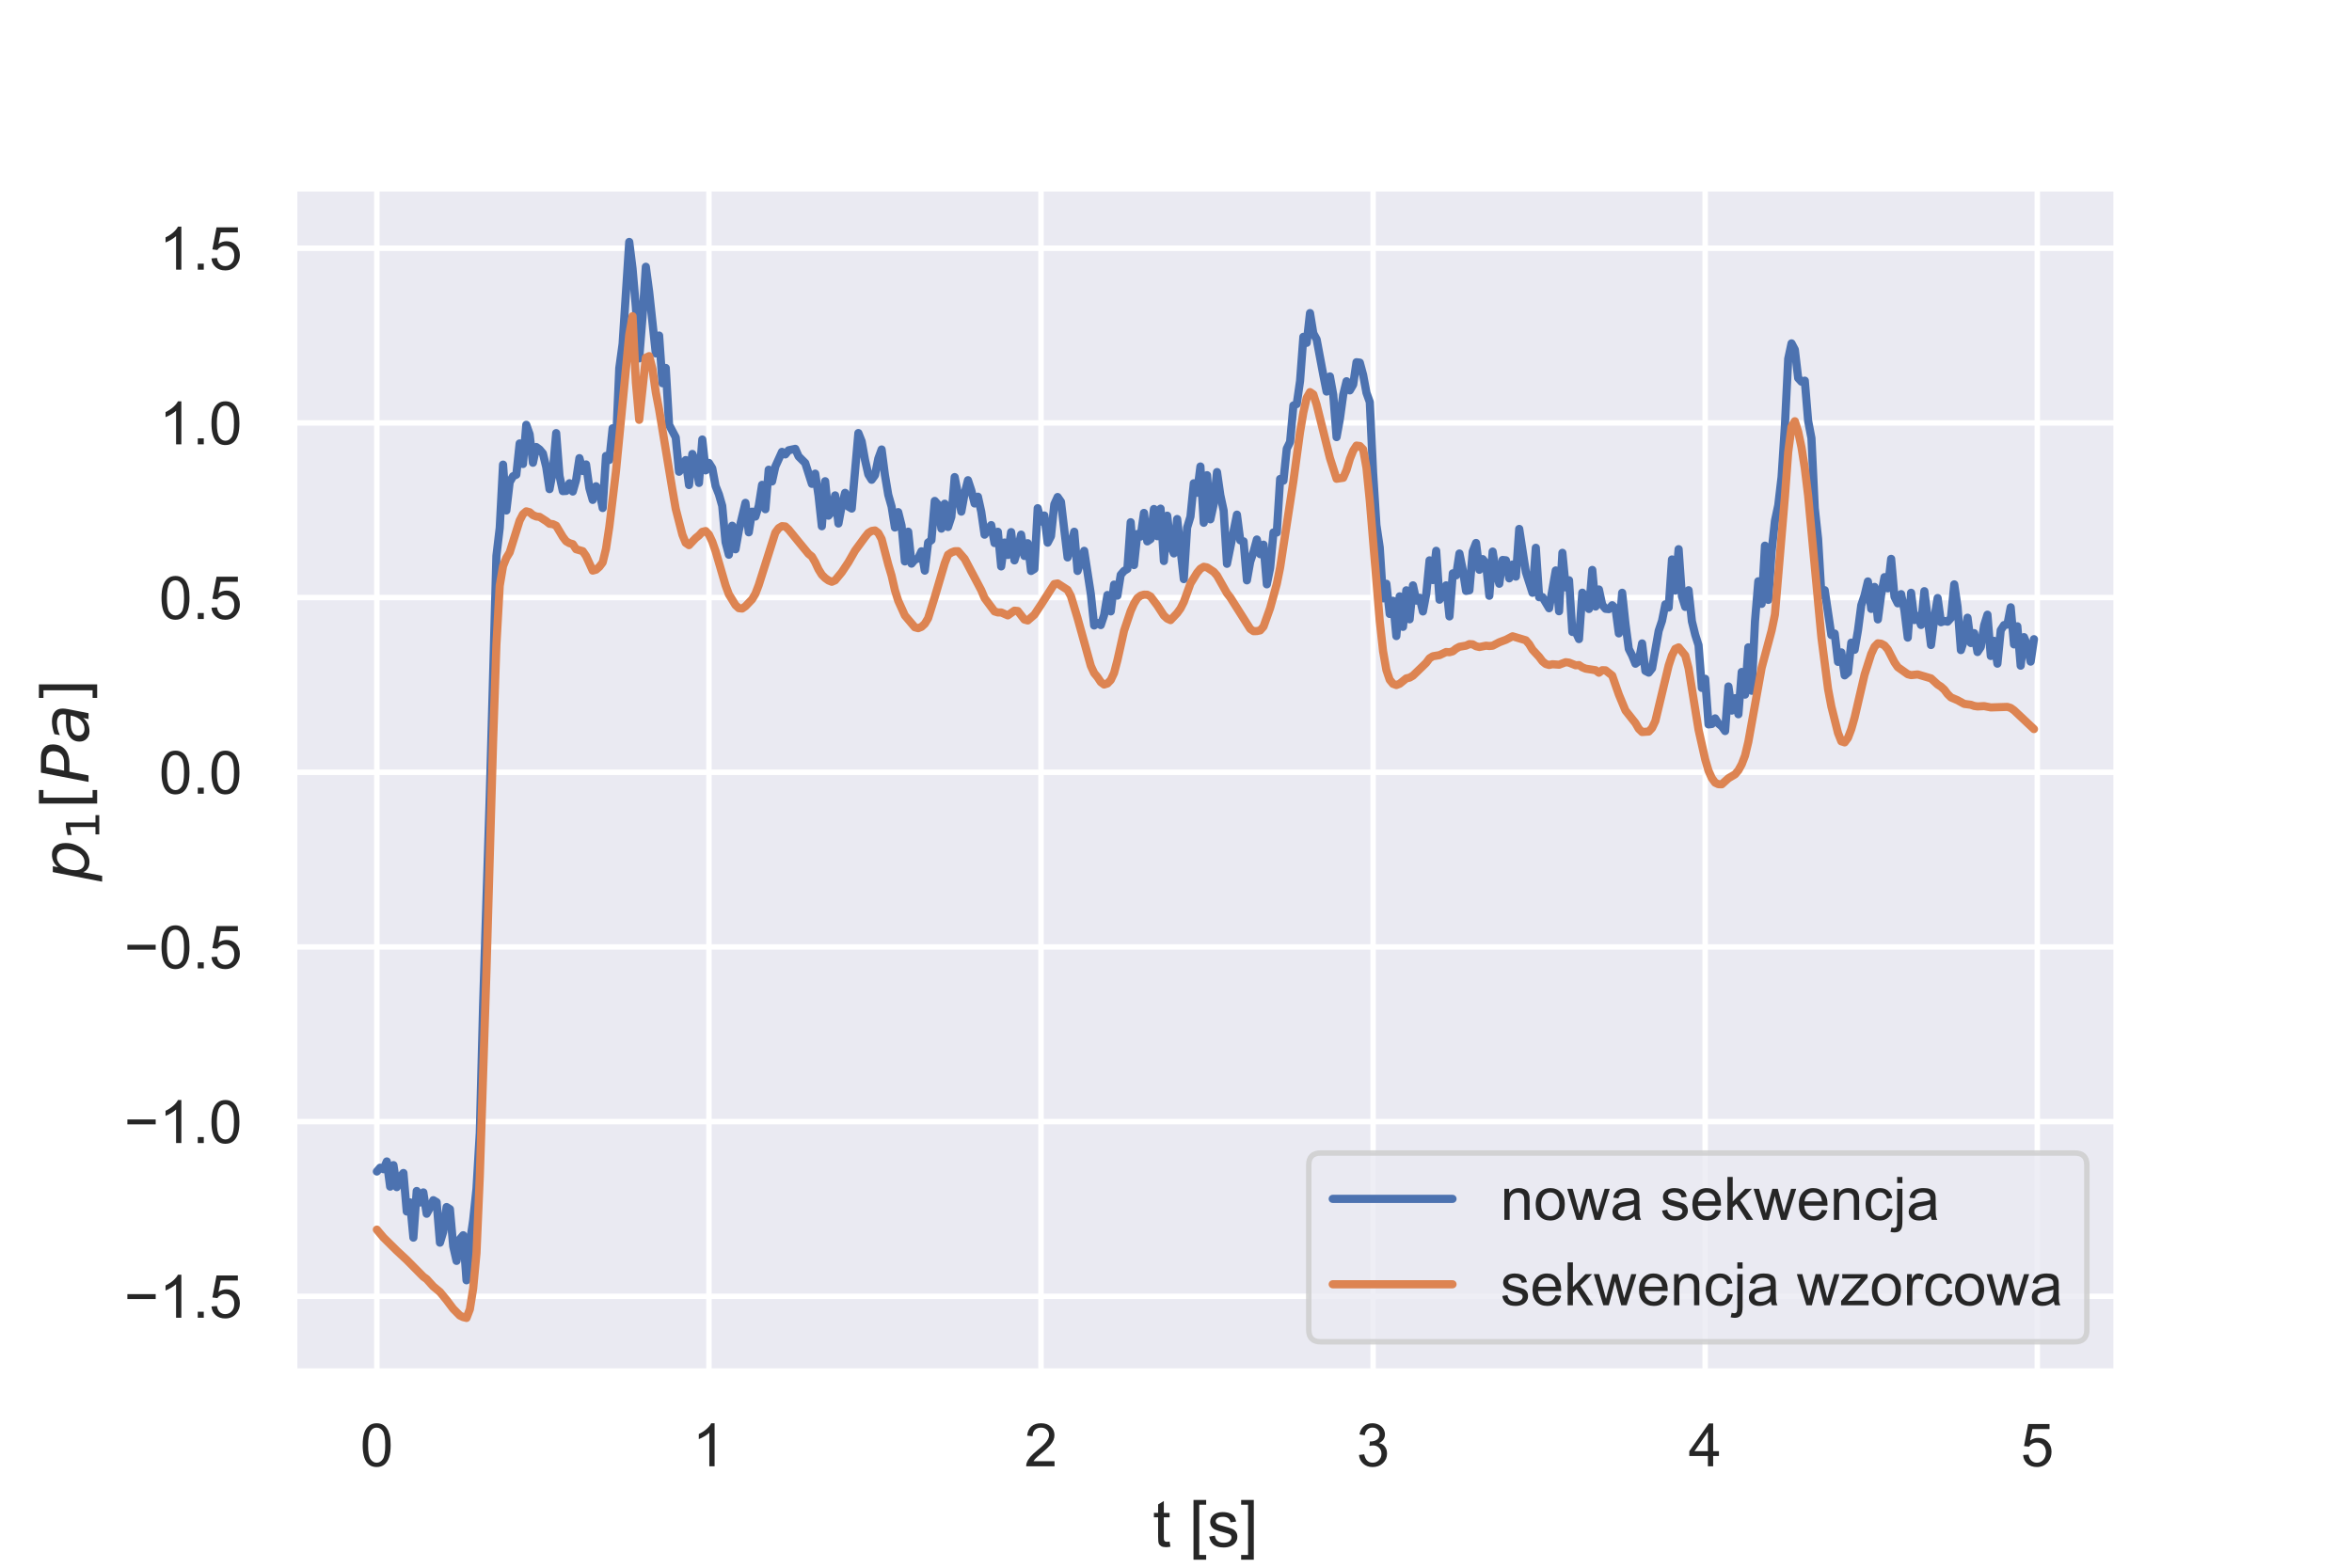 <?xml version="1.0" encoding="utf-8" standalone="no"?>
<!DOCTYPE svg PUBLIC "-//W3C//DTD SVG 1.1//EN"
  "http://www.w3.org/Graphics/SVG/1.1/DTD/svg11.dtd">
<!-- Created with matplotlib (https://matplotlib.org/) -->
<svg height="288pt" version="1.1" viewBox="0 0 432 288" width="432pt" xmlns="http://www.w3.org/2000/svg" xmlns:xlink="http://www.w3.org/1999/xlink">
 <defs>
  <style type="text/css">
*{stroke-linecap:butt;stroke-linejoin:round;}
  </style>
 </defs>
 <g id="figure_1">
  <g id="patch_1">
   <path d="M 0 288 
L 432 288 
L 432 0 
L 0 0 
z
" style="fill:#ffffff;"/>
  </g>
  <g id="axes_1">
   <g id="patch_2">
    <path d="M 54 252 
L 388.8 252 
L 388.8 34.56 
L 54 34.56 
z
" style="fill:#eaeaf2;"/>
   </g>
   <g id="matplotlib.axis_1">
    <g id="xtick_1">
     <g id="line2d_1">
      <path clip-path="url(#pd4e77c413a)" d="M 69.218 252 
L 69.218 34.56 
" style="fill:none;stroke:#ffffff;stroke-linecap:round;"/>
     </g>
     <g id="text_1">
      <!-- 0 -->
      <defs>
       <path d="M 4.156 35.297 
Q 4.156 48 6.766 55.734 
Q 9.375 63.484 14.516 67.672 
Q 19.672 71.875 27.484 71.875 
Q 33.25 71.875 37.594 69.547 
Q 41.938 67.234 44.766 62.859 
Q 47.609 58.5 49.219 52.219 
Q 50.828 45.953 50.828 35.297 
Q 50.828 22.703 48.234 14.969 
Q 45.656 7.234 40.5 3 
Q 35.359 -1.219 27.484 -1.219 
Q 17.141 -1.219 11.234 6.203 
Q 4.156 15.141 4.156 35.297 
z
M 13.188 35.297 
Q 13.188 17.672 17.312 11.828 
Q 21.438 6 27.484 6 
Q 33.547 6 37.672 11.859 
Q 41.797 17.719 41.797 35.297 
Q 41.797 52.984 37.672 58.781 
Q 33.547 64.594 27.391 64.594 
Q 21.344 64.594 17.719 59.469 
Q 13.188 52.938 13.188 35.297 
z
" id="ArialMT-48"/>
      </defs>
      <g style="fill:#262626;" transform="translate(66.16 269.374)scale(0.11 -0.11)">
       <use xlink:href="#ArialMT-48"/>
      </g>
     </g>
    </g>
    <g id="xtick_2">
     <g id="line2d_2">
      <path clip-path="url(#pd4e77c413a)" d="M 130.213 252 
L 130.213 34.56 
" style="fill:none;stroke:#ffffff;stroke-linecap:round;"/>
     </g>
     <g id="text_2">
      <!-- 1 -->
      <defs>
       <path d="M 37.25 0 
L 28.469 0 
L 28.469 56 
Q 25.297 52.984 20.141 49.953 
Q 14.984 46.922 10.891 45.406 
L 10.891 53.906 
Q 18.266 57.375 23.781 62.297 
Q 29.297 67.234 31.594 71.875 
L 37.25 71.875 
z
" id="ArialMT-49"/>
      </defs>
      <g style="fill:#262626;" transform="translate(127.154 269.374)scale(0.11 -0.11)">
       <use xlink:href="#ArialMT-49"/>
      </g>
     </g>
    </g>
    <g id="xtick_3">
     <g id="line2d_3">
      <path clip-path="url(#pd4e77c413a)" d="M 191.208 252 
L 191.208 34.56 
" style="fill:none;stroke:#ffffff;stroke-linecap:round;"/>
     </g>
     <g id="text_3">
      <!-- 2 -->
      <defs>
       <path d="M 50.344 8.453 
L 50.344 0 
L 3.031 0 
Q 2.938 3.172 4.047 6.109 
Q 5.859 10.938 9.828 15.625 
Q 13.812 20.312 21.344 26.469 
Q 33.016 36.031 37.109 41.625 
Q 41.219 47.219 41.219 52.203 
Q 41.219 57.422 37.469 61 
Q 33.734 64.594 27.734 64.594 
Q 21.391 64.594 17.578 60.781 
Q 13.766 56.984 13.719 50.25 
L 4.688 51.172 
Q 5.609 61.281 11.656 66.578 
Q 17.719 71.875 27.938 71.875 
Q 38.234 71.875 44.234 66.156 
Q 50.25 60.453 50.25 52 
Q 50.25 47.703 48.484 43.547 
Q 46.734 39.406 42.656 34.812 
Q 38.578 30.219 29.109 22.219 
Q 21.188 15.578 18.938 13.203 
Q 16.703 10.844 15.234 8.453 
z
" id="ArialMT-50"/>
      </defs>
      <g style="fill:#262626;" transform="translate(188.149 269.374)scale(0.11 -0.11)">
       <use xlink:href="#ArialMT-50"/>
      </g>
     </g>
    </g>
    <g id="xtick_4">
     <g id="line2d_4">
      <path clip-path="url(#pd4e77c413a)" d="M 252.202 252 
L 252.202 34.56 
" style="fill:none;stroke:#ffffff;stroke-linecap:round;"/>
     </g>
     <g id="text_4">
      <!-- 3 -->
      <defs>
       <path d="M 4.203 18.891 
L 12.984 20.062 
Q 14.5 12.594 18.141 9.297 
Q 21.781 6 27 6 
Q 33.203 6 37.469 10.297 
Q 41.75 14.594 41.75 20.953 
Q 41.75 27 37.797 30.922 
Q 33.844 34.859 27.734 34.859 
Q 25.25 34.859 21.531 33.891 
L 22.516 41.609 
Q 23.391 41.5 23.922 41.5 
Q 29.547 41.5 34.031 44.422 
Q 38.531 47.359 38.531 53.469 
Q 38.531 58.297 35.25 61.469 
Q 31.984 64.656 26.812 64.656 
Q 21.688 64.656 18.266 61.422 
Q 14.844 58.203 13.875 51.766 
L 5.078 53.328 
Q 6.688 62.156 12.391 67.016 
Q 18.109 71.875 26.609 71.875 
Q 32.469 71.875 37.391 69.359 
Q 42.328 66.844 44.938 62.5 
Q 47.562 58.156 47.562 53.266 
Q 47.562 48.641 45.062 44.828 
Q 42.578 41.016 37.703 38.766 
Q 44.047 37.312 47.562 32.688 
Q 51.078 28.078 51.078 21.141 
Q 51.078 11.766 44.234 5.25 
Q 37.406 -1.266 26.953 -1.266 
Q 17.531 -1.266 11.297 4.344 
Q 5.078 9.969 4.203 18.891 
z
" id="ArialMT-51"/>
      </defs>
      <g style="fill:#262626;" transform="translate(249.144 269.374)scale(0.11 -0.11)">
       <use xlink:href="#ArialMT-51"/>
      </g>
     </g>
    </g>
    <g id="xtick_5">
     <g id="line2d_5">
      <path clip-path="url(#pd4e77c413a)" d="M 313.197 252 
L 313.197 34.56 
" style="fill:none;stroke:#ffffff;stroke-linecap:round;"/>
     </g>
     <g id="text_5">
      <!-- 4 -->
      <defs>
       <path d="M 32.328 0 
L 32.328 17.141 
L 1.266 17.141 
L 1.266 25.203 
L 33.938 71.578 
L 41.109 71.578 
L 41.109 25.203 
L 50.781 25.203 
L 50.781 17.141 
L 41.109 17.141 
L 41.109 0 
z
M 32.328 25.203 
L 32.328 57.469 
L 9.906 25.203 
z
" id="ArialMT-52"/>
      </defs>
      <g style="fill:#262626;" transform="translate(310.139 269.374)scale(0.11 -0.11)">
       <use xlink:href="#ArialMT-52"/>
      </g>
     </g>
    </g>
    <g id="xtick_6">
     <g id="line2d_6">
      <path clip-path="url(#pd4e77c413a)" d="M 374.192 252 
L 374.192 34.56 
" style="fill:none;stroke:#ffffff;stroke-linecap:round;"/>
     </g>
     <g id="text_6">
      <!-- 5 -->
      <defs>
       <path d="M 4.156 18.75 
L 13.375 19.531 
Q 14.406 12.797 18.141 9.391 
Q 21.875 6 27.156 6 
Q 33.5 6 37.891 10.781 
Q 42.281 15.578 42.281 23.484 
Q 42.281 31 38.062 35.344 
Q 33.844 39.703 27 39.703 
Q 22.75 39.703 19.328 37.766 
Q 15.922 35.844 13.969 32.766 
L 5.719 33.844 
L 12.641 70.609 
L 48.25 70.609 
L 48.25 62.203 
L 19.672 62.203 
L 15.828 42.969 
Q 22.266 47.469 29.344 47.469 
Q 38.719 47.469 45.156 40.969 
Q 51.609 34.469 51.609 24.266 
Q 51.609 14.547 45.953 7.469 
Q 39.062 -1.219 27.156 -1.219 
Q 17.391 -1.219 11.203 4.25 
Q 5.031 9.719 4.156 18.75 
z
" id="ArialMT-53"/>
      </defs>
      <g style="fill:#262626;" transform="translate(371.133 269.374)scale(0.11 -0.11)">
       <use xlink:href="#ArialMT-53"/>
      </g>
     </g>
    </g>
    <g id="text_7">
     <!-- t [s] -->
     <defs>
      <path d="M 25.781 7.859 
L 27.047 0.094 
Q 23.344 -0.688 20.406 -0.688 
Q 15.625 -0.688 12.984 0.828 
Q 10.359 2.344 9.281 4.812 
Q 8.203 7.281 8.203 15.188 
L 8.203 45.016 
L 1.766 45.016 
L 1.766 51.859 
L 8.203 51.859 
L 8.203 64.703 
L 16.938 69.969 
L 16.938 51.859 
L 25.781 51.859 
L 25.781 45.016 
L 16.938 45.016 
L 16.938 14.703 
Q 16.938 10.938 17.406 9.859 
Q 17.875 8.797 18.922 8.156 
Q 19.969 7.516 21.922 7.516 
Q 23.391 7.516 25.781 7.859 
z
" id="ArialMT-116"/>
      <path id="ArialMT-32"/>
      <path d="M 6.781 -19.875 
L 6.781 71.578 
L 26.172 71.578 
L 26.172 64.312 
L 15.578 64.312 
L 15.578 -12.594 
L 26.172 -12.594 
L 26.172 -19.875 
z
" id="ArialMT-91"/>
      <path d="M 3.078 15.484 
L 11.766 16.844 
Q 12.5 11.625 15.844 8.844 
Q 19.188 6.062 25.203 6.062 
Q 31.25 6.062 34.172 8.516 
Q 37.109 10.984 37.109 14.312 
Q 37.109 17.281 34.516 19 
Q 32.719 20.172 25.531 21.969 
Q 15.875 24.422 12.141 26.203 
Q 8.406 27.984 6.469 31.125 
Q 4.547 34.281 4.547 38.094 
Q 4.547 41.547 6.125 44.5 
Q 7.719 47.469 10.453 49.422 
Q 12.5 50.922 16.031 51.969 
Q 19.578 53.031 23.641 53.031 
Q 29.734 53.031 34.344 51.266 
Q 38.969 49.516 41.156 46.5 
Q 43.359 43.5 44.188 38.484 
L 35.594 37.312 
Q 35.016 41.312 32.203 43.547 
Q 29.391 45.797 24.266 45.797 
Q 18.219 45.797 15.625 43.797 
Q 13.031 41.797 13.031 39.109 
Q 13.031 37.406 14.109 36.031 
Q 15.188 34.625 17.484 33.688 
Q 18.797 33.203 25.25 31.453 
Q 34.578 28.953 38.25 27.359 
Q 41.938 25.781 44.031 22.75 
Q 46.141 19.734 46.141 15.234 
Q 46.141 10.844 43.578 6.953 
Q 41.016 3.078 36.172 0.953 
Q 31.344 -1.172 25.25 -1.172 
Q 15.141 -1.172 9.844 3.031 
Q 4.547 7.234 3.078 15.484 
z
" id="ArialMT-115"/>
      <path d="M 21.297 -19.875 
L 1.906 -19.875 
L 1.906 -12.594 
L 12.5 -12.594 
L 12.5 64.312 
L 1.906 64.312 
L 1.906 71.578 
L 21.297 71.578 
z
" id="ArialMT-93"/>
     </defs>
     <g style="fill:#262626;" transform="translate(211.732 284.149)scale(0.12 -0.12)">
      <use xlink:href="#ArialMT-116"/>
      <use x="27.783" xlink:href="#ArialMT-32"/>
      <use x="55.566" xlink:href="#ArialMT-91"/>
      <use x="83.35" xlink:href="#ArialMT-115"/>
      <use x="133.35" xlink:href="#ArialMT-93"/>
     </g>
    </g>
   </g>
   <g id="matplotlib.axis_2">
    <g id="ytick_1">
     <g id="line2d_7">
      <path clip-path="url(#pd4e77c413a)" d="M 54 238.143 
L 388.8 238.143 
" style="fill:none;stroke:#ffffff;stroke-linecap:round;"/>
     </g>
     <g id="text_8">
      <!-- −1.5 -->
      <defs>
       <path d="M 52.828 31.203 
L 5.562 31.203 
L 5.562 39.406 
L 52.828 39.406 
z
" id="ArialMT-8722"/>
       <path d="M 9.078 0 
L 9.078 10.016 
L 19.094 10.016 
L 19.094 0 
z
" id="ArialMT-46"/>
      </defs>
      <g style="fill:#262626;" transform="translate(22.785 242.08)scale(0.11 -0.11)">
       <use xlink:href="#ArialMT-8722"/>
       <use x="58.398" xlink:href="#ArialMT-49"/>
       <use x="114.014" xlink:href="#ArialMT-46"/>
       <use x="141.797" xlink:href="#ArialMT-53"/>
      </g>
     </g>
    </g>
    <g id="ytick_2">
     <g id="line2d_8">
      <path clip-path="url(#pd4e77c413a)" d="M 54 206.053 
L 388.8 206.053 
" style="fill:none;stroke:#ffffff;stroke-linecap:round;"/>
     </g>
     <g id="text_9">
      <!-- −1.0 -->
      <g style="fill:#262626;" transform="translate(22.785 209.99)scale(0.11 -0.11)">
       <use xlink:href="#ArialMT-8722"/>
       <use x="58.398" xlink:href="#ArialMT-49"/>
       <use x="114.014" xlink:href="#ArialMT-46"/>
       <use x="141.797" xlink:href="#ArialMT-48"/>
      </g>
     </g>
    </g>
    <g id="ytick_3">
     <g id="line2d_9">
      <path clip-path="url(#pd4e77c413a)" d="M 54 173.963 
L 388.8 173.963 
" style="fill:none;stroke:#ffffff;stroke-linecap:round;"/>
     </g>
     <g id="text_10">
      <!-- −0.5 -->
      <g style="fill:#262626;" transform="translate(22.785 177.899)scale(0.11 -0.11)">
       <use xlink:href="#ArialMT-8722"/>
       <use x="58.398" xlink:href="#ArialMT-48"/>
       <use x="114.014" xlink:href="#ArialMT-46"/>
       <use x="141.797" xlink:href="#ArialMT-53"/>
      </g>
     </g>
    </g>
    <g id="ytick_4">
     <g id="line2d_10">
      <path clip-path="url(#pd4e77c413a)" d="M 54 141.872 
L 388.8 141.872 
" style="fill:none;stroke:#ffffff;stroke-linecap:round;"/>
     </g>
     <g id="text_11">
      <!-- 0.0 -->
      <g style="fill:#262626;" transform="translate(29.21 145.809)scale(0.11 -0.11)">
       <use xlink:href="#ArialMT-48"/>
       <use x="55.615" xlink:href="#ArialMT-46"/>
       <use x="83.398" xlink:href="#ArialMT-48"/>
      </g>
     </g>
    </g>
    <g id="ytick_5">
     <g id="line2d_11">
      <path clip-path="url(#pd4e77c413a)" d="M 54 109.782 
L 388.8 109.782 
" style="fill:none;stroke:#ffffff;stroke-linecap:round;"/>
     </g>
     <g id="text_12">
      <!-- 0.5 -->
      <g style="fill:#262626;" transform="translate(29.21 113.719)scale(0.11 -0.11)">
       <use xlink:href="#ArialMT-48"/>
       <use x="55.615" xlink:href="#ArialMT-46"/>
       <use x="83.398" xlink:href="#ArialMT-53"/>
      </g>
     </g>
    </g>
    <g id="ytick_6">
     <g id="line2d_12">
      <path clip-path="url(#pd4e77c413a)" d="M 54 77.692 
L 388.8 77.692 
" style="fill:none;stroke:#ffffff;stroke-linecap:round;"/>
     </g>
     <g id="text_13">
      <!-- 1.0 -->
      <g style="fill:#262626;" transform="translate(29.21 81.629)scale(0.11 -0.11)">
       <use xlink:href="#ArialMT-49"/>
       <use x="55.615" xlink:href="#ArialMT-46"/>
       <use x="83.398" xlink:href="#ArialMT-48"/>
      </g>
     </g>
    </g>
    <g id="ytick_7">
     <g id="line2d_13">
      <path clip-path="url(#pd4e77c413a)" d="M 54 45.602 
L 388.8 45.602 
" style="fill:none;stroke:#ffffff;stroke-linecap:round;"/>
     </g>
     <g id="text_14">
      <!-- 1.5 -->
      <g style="fill:#262626;" transform="translate(29.21 49.539)scale(0.11 -0.11)">
       <use xlink:href="#ArialMT-49"/>
       <use x="55.615" xlink:href="#ArialMT-46"/>
       <use x="83.398" xlink:href="#ArialMT-53"/>
      </g>
     </g>
    </g>
    <g id="text_15">
     <!-- $p_1 [Pa]$ -->
     <defs>
      <path d="M 49.609 33.688 
Q 49.609 40.875 46.484 44.672 
Q 43.359 48.484 37.5 48.484 
Q 33.5 48.484 29.859 46.438 
Q 26.219 44.391 23.391 40.484 
Q 20.609 36.625 18.938 31.156 
Q 17.281 25.688 17.281 20.312 
Q 17.281 13.484 20.406 9.797 
Q 23.531 6.109 29.297 6.109 
Q 33.547 6.109 37.188 8.109 
Q 40.828 10.109 43.406 13.922 
Q 46.188 17.922 47.891 23.344 
Q 49.609 28.766 49.609 33.688 
z
M 21.781 46.391 
Q 25.391 51.125 30.297 53.562 
Q 35.203 56 41.219 56 
Q 49.609 56 54.25 50.5 
Q 58.891 45.016 58.891 35.109 
Q 58.891 27 56 19.656 
Q 53.125 12.312 47.703 6.5 
Q 44.094 2.641 39.547 0.609 
Q 35.016 -1.422 29.984 -1.422 
Q 24.172 -1.422 20.219 1 
Q 16.266 3.422 14.312 8.203 
L 8.688 -20.797 
L -0.297 -20.797 
L 14.406 54.688 
L 23.391 54.688 
z
" id="DejaVuSans-Oblique-112"/>
      <path d="M 12.406 8.297 
L 28.516 8.297 
L 28.516 63.922 
L 10.984 60.406 
L 10.984 69.391 
L 28.422 72.906 
L 38.281 72.906 
L 38.281 8.297 
L 54.391 8.297 
L 54.391 0 
L 12.406 0 
z
" id="DejaVuSans-49"/>
      <path d="M 8.594 75.984 
L 29.297 75.984 
L 29.297 69 
L 17.578 69 
L 17.578 -6.203 
L 29.297 -6.203 
L 29.297 -13.188 
L 8.594 -13.188 
z
" id="DejaVuSans-91"/>
      <path d="M 16.891 72.906 
L 39.703 72.906 
Q 49.656 72.906 54.875 68.266 
Q 60.109 63.625 60.109 54.688 
Q 60.109 42.672 52.391 35.984 
Q 44.672 29.297 30.719 29.297 
L 18.312 29.297 
L 12.594 0 
L 2.688 0 
z
M 25.203 64.797 
L 19.922 37.406 
L 32.328 37.406 
Q 40.719 37.406 45.203 41.703 
Q 49.703 46 49.703 54 
Q 49.703 59.125 46.656 61.953 
Q 43.609 64.797 38.094 64.797 
z
" id="DejaVuSans-Oblique-80"/>
      <path d="M 53.719 31.203 
L 47.609 0 
L 38.625 0 
L 40.281 8.297 
Q 36.328 3.422 31.266 1 
Q 26.219 -1.422 20.016 -1.422 
Q 13.031 -1.422 8.562 2.844 
Q 4.109 7.125 4.109 13.812 
Q 4.109 23.391 11.75 28.953 
Q 19.391 34.516 32.812 34.516 
L 45.312 34.516 
L 45.797 36.922 
Q 45.906 37.312 45.953 37.766 
Q 46 38.234 46 39.203 
Q 46 43.562 42.453 45.969 
Q 38.922 48.391 32.516 48.391 
Q 28.125 48.391 23.5 47.266 
Q 18.891 46.141 14.016 43.891 
L 15.578 52.203 
Q 20.656 54.109 25.516 55.047 
Q 30.375 56 34.906 56 
Q 44.578 56 49.625 51.797 
Q 54.688 47.609 54.688 39.594 
Q 54.688 37.984 54.438 35.812 
Q 54.203 33.641 53.719 31.203 
z
M 44 27.484 
L 35.016 27.484 
Q 23.969 27.484 18.672 24.531 
Q 13.375 21.578 13.375 15.375 
Q 13.375 11.078 16.078 8.641 
Q 18.797 6.203 23.578 6.203 
Q 30.906 6.203 36.375 11.453 
Q 41.844 16.703 43.609 25.484 
z
" id="DejaVuSans-Oblique-97"/>
      <path d="M 30.422 75.984 
L 30.422 -13.188 
L 9.719 -13.188 
L 9.719 -6.203 
L 21.391 -6.203 
L 21.391 69 
L 9.719 69 
L 9.719 75.984 
z
" id="DejaVuSans-93"/>
     </defs>
     <g style="fill:#262626;" transform="translate(16.265 161.94)rotate(-90)scale(0.12 -0.12)">
      <use transform="translate(0 0.016)" xlink:href="#DejaVuSans-Oblique-112"/>
      <use transform="translate(63.477 -16.391)scale(0.7)" xlink:href="#DejaVuSans-49"/>
      <use transform="translate(110.747 0.016)" xlink:href="#DejaVuSans-91"/>
      <use transform="translate(149.761 0.016)" xlink:href="#DejaVuSans-Oblique-80"/>
      <use transform="translate(210.063 0.016)" xlink:href="#DejaVuSans-Oblique-97"/>
      <use transform="translate(271.343 0.016)" xlink:href="#DejaVuSans-93"/>
     </g>
    </g>
   </g>
   <g id="line2d_14">
    <path clip-path="url(#pd4e77c413a)" d="M 69.218 215.216 
L 69.828 214.517 
L 70.438 214.796 
L 71.048 213.373 
L 71.658 217.997 
L 72.268 214.046 
L 72.878 218.09 
L 73.488 216.244 
L 74.098 215.491 
L 74.708 222.565 
L 75.318 220.892 
L 75.928 227.365 
L 76.538 218.794 
L 77.147 220.907 
L 77.757 219.056 
L 78.367 222.978 
L 78.977 221.859 
L 79.587 220.488 
L 80.197 220.849 
L 80.807 228.292 
L 81.417 226.268 
L 82.027 221.745 
L 82.637 222.133 
L 83.247 228.97 
L 83.857 231.637 
L 84.467 227.655 
L 85.077 226.925 
L 85.687 235.203 
L 86.297 228.365 
L 86.907 224.16 
L 87.517 218.366 
L 88.127 208.104 
L 88.736 184.629 
L 89.956 146.256 
L 91.176 102.104 
L 91.786 96.98 
L 92.396 85.356 
L 93.006 93.783 
L 93.616 88.577 
L 94.226 87.494 
L 94.836 87.203 
L 95.446 81.466 
L 96.056 85.241 
L 96.666 78.041 
L 97.276 79.773 
L 97.886 85.012 
L 98.496 82.124 
L 99.106 82.572 
L 99.716 83.302 
L 100.325 85.799 
L 100.935 89.86 
L 101.545 86.548 
L 102.155 79.566 
L 102.765 87.419 
L 103.375 90.223 
L 103.985 90.189 
L 104.595 88.775 
L 105.205 90.298 
L 105.815 88.17 
L 106.425 84.166 
L 107.035 86.526 
L 107.645 85.32 
L 108.255 89.687 
L 108.865 91.836 
L 109.475 89.328 
L 110.085 90.203 
L 110.695 93.33 
L 111.305 83.76 
L 111.914 84.497 
L 112.524 78.681 
L 113.134 81.666 
L 113.744 67.649 
L 114.354 63.183 
L 115.574 44.444 
L 116.184 49.362 
L 116.794 56.431 
L 117.404 65.84 
L 118.014 58.194 
L 118.624 49.007 
L 119.234 53.596 
L 120.454 64.925 
L 121.064 61.646 
L 121.674 70.401 
L 122.284 67.6 
L 122.894 78.04 
L 124.113 80.355 
L 124.723 86.668 
L 125.333 86.003 
L 125.943 84.517 
L 126.553 89.108 
L 127.163 83.396 
L 127.773 84.882 
L 128.383 88.721 
L 128.993 80.742 
L 129.603 86.413 
L 130.213 85.042 
L 130.823 86.027 
L 131.433 89.276 
L 132.043 90.815 
L 132.653 92.94 
L 133.263 99.586 
L 133.873 101.909 
L 134.483 96.581 
L 135.092 100.911 
L 135.702 97.483 
L 136.922 92.38 
L 137.532 97.794 
L 138.142 93.996 
L 138.752 94.895 
L 139.362 92.941 
L 139.972 89.071 
L 140.582 93.55 
L 141.192 86.29 
L 141.802 88.453 
L 142.412 85.706 
L 143.632 83.011 
L 144.242 83.479 
L 144.852 82.718 
L 146.072 82.457 
L 146.681 83.843 
L 147.901 85.066 
L 149.121 88.888 
L 149.731 87.013 
L 150.341 91.053 
L 150.951 96.678 
L 151.561 88.406 
L 152.171 94.734 
L 152.781 94.025 
L 153.391 91.009 
L 154.001 96.176 
L 154.611 92.871 
L 155.221 90.538 
L 155.831 93.071 
L 156.441 93.432 
L 157.661 79.556 
L 158.27 81.096 
L 158.88 84.503 
L 159.49 87.165 
L 160.1 88.141 
L 160.71 87.298 
L 161.32 84.248 
L 161.93 82.576 
L 162.54 87.263 
L 163.15 90.898 
L 163.76 93.051 
L 164.37 96.912 
L 164.98 94.083 
L 165.59 96.531 
L 166.2 103.141 
L 166.81 97.672 
L 167.42 103.546 
L 168.03 102.819 
L 168.64 102.593 
L 169.25 101.279 
L 169.859 104.832 
L 170.469 99.67 
L 171.079 99.232 
L 171.689 92.025 
L 172.299 92.705 
L 172.909 97.116 
L 173.519 92.536 
L 174.129 96.816 
L 174.739 94.943 
L 175.349 87.647 
L 176.569 93.99 
L 177.179 90.653 
L 177.789 88.222 
L 178.399 90.077 
L 179.009 92.494 
L 179.619 91.248 
L 180.229 94.01 
L 180.839 98.228 
L 182.058 96.465 
L 182.668 99.764 
L 183.278 97.689 
L 183.888 104.058 
L 184.498 99.672 
L 185.108 101.95 
L 185.718 97.751 
L 186.328 102.951 
L 186.938 100.892 
L 187.548 98.216 
L 188.158 102.136 
L 188.768 99.793 
L 189.378 104.893 
L 189.988 104.524 
L 190.598 93.36 
L 191.208 95.814 
L 191.818 94.701 
L 192.428 99.693 
L 193.037 98.508 
L 193.647 92.656 
L 194.257 91.307 
L 194.867 92.183 
L 196.087 102.408 
L 196.697 100.387 
L 197.307 97.685 
L 197.917 104.889 
L 199.137 101.19 
L 200.357 109.125 
L 200.967 114.908 
L 201.577 114.445 
L 202.187 114.834 
L 202.797 113.001 
L 203.407 109.306 
L 204.017 112.319 
L 204.626 107.394 
L 205.236 109.431 
L 205.846 105.593 
L 206.456 104.885 
L 207.066 104.523 
L 207.676 95.94 
L 208.286 103.807 
L 208.896 98.106 
L 209.506 98.568 
L 210.116 94.226 
L 210.726 99.458 
L 211.336 99.039 
L 211.946 93.51 
L 212.556 98.505 
L 213.166 93.441 
L 213.776 103.065 
L 214.386 94.736 
L 214.996 100.151 
L 215.606 101.668 
L 216.215 95.351 
L 217.435 106.39 
L 218.045 96.933 
L 218.655 94.914 
L 219.265 88.783 
L 219.875 90.524 
L 220.485 85.699 
L 221.095 96.041 
L 221.705 87.299 
L 222.315 95.406 
L 222.925 92.625 
L 223.535 86.721 
L 224.145 90.965 
L 224.755 93.807 
L 225.365 103.576 
L 227.194 94.544 
L 227.804 99.265 
L 228.414 99.448 
L 229.024 106.617 
L 229.634 103.201 
L 230.244 101.369 
L 230.854 99.11 
L 231.464 101.811 
L 232.074 100.064 
L 232.684 107.351 
L 233.294 104.335 
L 233.904 97.813 
L 234.514 97.832 
L 235.124 87.989 
L 235.734 88.304 
L 236.344 82.433 
L 236.954 81.187 
L 237.564 74.493 
L 238.174 74.232 
L 238.783 70.018 
L 239.393 61.878 
L 240.003 62.984 
L 240.613 57.515 
L 241.223 61.241 
L 241.833 62.35 
L 243.053 68.88 
L 243.663 71.936 
L 244.273 69.155 
L 244.883 72.53 
L 245.493 80.302 
L 246.103 76.945 
L 246.713 72.517 
L 247.323 70.035 
L 247.933 71.714 
L 248.543 70.659 
L 249.153 66.542 
L 249.763 66.619 
L 250.372 68.877 
L 250.982 72.155 
L 251.592 73.857 
L 252.202 86.798 
L 252.812 96.463 
L 253.422 100.58 
L 254.032 109.928 
L 254.642 107.244 
L 255.252 112.793 
L 255.862 110.367 
L 256.472 116.852 
L 257.082 109.554 
L 257.692 115.161 
L 258.302 108.442 
L 258.912 113.775 
L 259.522 107.536 
L 260.132 110.341 
L 260.742 109.812 
L 261.352 112.333 
L 261.961 109.149 
L 262.571 102.94 
L 263.181 106.566 
L 263.791 101.186 
L 264.401 110.174 
L 265.011 109.367 
L 265.621 107.531 
L 266.231 113.242 
L 266.841 105.329 
L 267.451 105.699 
L 268.061 101.682 
L 268.671 104.71 
L 269.281 108.554 
L 269.891 108.444 
L 270.501 101.319 
L 271.111 99.746 
L 271.721 104.674 
L 272.331 102.714 
L 272.941 103.522 
L 273.55 109.454 
L 274.16 101.329 
L 274.77 105.123 
L 275.38 107.243 
L 275.99 102.875 
L 276.6 102.935 
L 277.21 106.251 
L 277.82 103.706 
L 278.43 105.93 
L 279.04 97.168 
L 280.26 105.09 
L 281.48 108.899 
L 282.09 100.635 
L 282.7 109.718 
L 283.31 109.683 
L 284.53 111.742 
L 285.749 104.798 
L 286.359 112.294 
L 286.969 101.558 
L 287.579 107.911 
L 288.189 106.599 
L 288.799 116.099 
L 289.409 116.063 
L 290.019 117.408 
L 290.629 108.88 
L 291.239 109.645 
L 291.849 111.877 
L 292.459 104.703 
L 293.069 111.428 
L 293.679 108.293 
L 294.289 111.117 
L 294.899 111.845 
L 295.509 111.904 
L 296.119 111.187 
L 296.728 111.779 
L 297.338 116.363 
L 297.948 108.898 
L 298.558 114.618 
L 299.168 119.222 
L 299.778 120.417 
L 300.388 121.93 
L 300.998 121.462 
L 301.608 118.201 
L 302.218 123.255 
L 302.828 123.569 
L 303.438 122.789 
L 304.658 115.882 
L 305.268 114.051 
L 305.878 111.024 
L 306.488 111.612 
L 307.098 102.779 
L 307.708 108.483 
L 308.317 100.89 
L 308.927 109.551 
L 309.537 111.497 
L 310.147 108.433 
L 310.757 114.138 
L 311.367 116.613 
L 311.977 118.536 
L 312.587 126.381 
L 313.197 124.697 
L 313.807 133.081 
L 314.417 133.004 
L 315.027 131.975 
L 315.637 132.935 
L 316.247 133.44 
L 316.857 134.3 
L 317.467 126.111 
L 318.077 130.545 
L 318.687 128.261 
L 319.297 131.217 
L 319.906 123.448 
L 320.516 127.608 
L 321.126 118.921 
L 321.736 126.903 
L 322.346 114.117 
L 322.956 106.786 
L 323.566 110.935 
L 324.176 100.246 
L 324.786 110.207 
L 325.396 101.307 
L 326.006 95.699 
L 326.616 92.822 
L 327.226 87.632 
L 327.836 78.285 
L 328.446 65.92 
L 329.056 63.085 
L 329.666 64.241 
L 330.276 69.46 
L 330.886 70.121 
L 331.495 69.933 
L 332.105 77.299 
L 332.715 80.494 
L 333.325 93.343 
L 333.935 98.99 
L 334.545 109.33 
L 335.155 108.426 
L 336.375 116.67 
L 336.985 116.387 
L 337.595 121.593 
L 338.205 119.849 
L 338.815 124.071 
L 339.425 123.529 
L 340.035 118.057 
L 340.645 119.376 
L 341.255 115.832 
L 341.865 111.187 
L 342.475 109.362 
L 343.084 106.816 
L 343.694 111.86 
L 344.304 107.821 
L 344.914 113.793 
L 345.524 109.218 
L 346.134 106.026 
L 346.744 108.079 
L 347.354 102.668 
L 347.964 109.642 
L 348.574 110.842 
L 349.184 109.147 
L 349.794 112.149 
L 350.404 117.135 
L 351.014 108.899 
L 351.624 113.906 
L 352.234 113.157 
L 352.844 114.816 
L 353.454 108.602 
L 354.673 118.495 
L 355.283 113.591 
L 355.893 109.861 
L 356.503 114.311 
L 357.113 114.076 
L 357.723 114.209 
L 358.333 113.53 
L 358.943 107.355 
L 359.553 111.488 
L 360.163 119.432 
L 360.773 117.521 
L 361.383 113.478 
L 361.993 118.132 
L 362.603 116.315 
L 363.213 119.785 
L 363.823 118.852 
L 364.433 114.879 
L 365.043 112.925 
L 365.653 120.509 
L 366.262 117.735 
L 366.872 121.921 
L 367.482 115.783 
L 368.092 114.83 
L 368.702 114.743 
L 369.312 111.567 
L 369.922 118.384 
L 370.532 115.054 
L 371.142 122.293 
L 371.752 117.05 
L 372.362 118.563 
L 372.972 121.546 
L 373.582 117.426 
L 373.582 117.426 
" style="fill:none;stroke:#4c72b0;stroke-linecap:round;stroke-width:1.5;"/>
   </g>
   <g id="line2d_15">
    <path clip-path="url(#pd4e77c413a)" d="M 69.218 225.896 
L 70.438 227.35 
L 72.878 229.759 
L 74.708 231.462 
L 77.757 234.541 
L 78.367 234.984 
L 79.587 236.333 
L 80.807 237.347 
L 82.027 238.829 
L 83.247 240.449 
L 84.467 241.682 
L 85.077 241.969 
L 85.687 242.116 
L 86.297 240.538 
L 86.907 236.733 
L 87.517 230.226 
L 88.127 216.054 
L 89.346 178.482 
L 90.566 136.309 
L 91.176 118.404 
L 91.786 107.599 
L 92.396 104 
L 93.006 102.482 
L 93.616 101.475 
L 95.446 95.632 
L 96.056 94.457 
L 96.666 93.937 
L 97.276 94.104 
L 97.886 94.626 
L 98.496 94.884 
L 99.106 94.957 
L 100.325 95.738 
L 100.935 96.219 
L 101.545 96.292 
L 102.155 96.58 
L 103.375 98.624 
L 103.985 99.435 
L 104.595 99.784 
L 105.205 99.965 
L 105.815 100.896 
L 107.035 101.257 
L 107.645 102.147 
L 108.865 104.824 
L 109.475 104.656 
L 110.085 104.129 
L 110.695 103.328 
L 111.305 100.817 
L 111.914 96.776 
L 113.134 86.615 
L 115.574 61.498 
L 116.184 58.089 
L 116.794 70.273 
L 117.404 77.131 
L 118.624 65.714 
L 119.234 65.425 
L 119.844 67.798 
L 120.454 72.096 
L 121.064 75.262 
L 123.503 89.97 
L 124.113 93.476 
L 125.333 98.224 
L 125.943 99.73 
L 126.553 100.148 
L 127.773 98.86 
L 128.383 98.366 
L 128.993 97.706 
L 129.603 97.557 
L 130.213 98.205 
L 130.823 99.506 
L 131.433 101.258 
L 133.263 107.529 
L 133.873 109.174 
L 135.092 111.167 
L 135.702 111.727 
L 136.312 111.795 
L 136.922 111.38 
L 138.142 110.102 
L 138.752 109.066 
L 139.362 107.467 
L 142.412 97.847 
L 143.022 97.022 
L 143.632 96.659 
L 144.242 96.714 
L 144.852 97.281 
L 146.681 99.524 
L 148.511 101.751 
L 149.121 102.24 
L 149.731 103.305 
L 150.341 104.603 
L 150.951 105.585 
L 151.561 106.197 
L 152.171 106.634 
L 152.781 106.878 
L 153.391 106.61 
L 154.611 105.129 
L 155.831 103.292 
L 157.051 101.161 
L 158.88 98.669 
L 159.49 97.907 
L 160.1 97.542 
L 160.71 97.45 
L 161.32 97.912 
L 161.93 99.031 
L 163.15 103.701 
L 163.76 105.75 
L 164.37 108.416 
L 164.98 110.366 
L 166.2 113.068 
L 168.03 115.235 
L 168.64 115.403 
L 169.25 115.161 
L 169.859 114.601 
L 170.469 113.584 
L 171.689 109.686 
L 173.519 103.485 
L 174.129 101.909 
L 174.739 101.505 
L 175.349 101.268 
L 175.959 101.258 
L 177.179 102.667 
L 180.229 108.426 
L 180.839 109.865 
L 182.668 112.321 
L 183.278 112.515 
L 183.888 112.512 
L 185.108 113.051 
L 186.328 112.185 
L 186.938 112.248 
L 188.158 113.818 
L 188.768 113.987 
L 189.988 112.928 
L 191.208 111.087 
L 193.647 107.293 
L 194.257 107.184 
L 196.087 108.372 
L 196.697 109.509 
L 197.917 113.552 
L 200.357 122.33 
L 200.967 123.655 
L 201.577 124.384 
L 202.187 125.303 
L 202.797 125.756 
L 203.407 125.562 
L 204.017 124.93 
L 204.626 123.631 
L 205.236 121.317 
L 206.456 115.872 
L 207.676 112.25 
L 208.286 110.886 
L 208.896 109.886 
L 209.506 109.421 
L 210.116 109.246 
L 210.726 109.261 
L 211.336 109.584 
L 212.556 111.213 
L 213.776 113.086 
L 214.386 113.642 
L 214.996 113.921 
L 216.215 112.633 
L 216.825 111.784 
L 217.435 110.585 
L 218.655 107.203 
L 219.875 105.223 
L 220.485 104.487 
L 221.095 104.124 
L 221.705 104.239 
L 222.925 105.043 
L 223.535 105.738 
L 225.365 108.979 
L 225.975 109.758 
L 229.634 115.539 
L 230.244 115.951 
L 230.854 115.939 
L 231.464 115.806 
L 232.074 115.114 
L 233.294 111.698 
L 234.514 107.274 
L 235.124 104.257 
L 237.564 88.38 
L 238.783 79.37 
L 239.393 75.783 
L 240.003 73.099 
L 240.613 72.035 
L 241.223 72.452 
L 241.833 74.348 
L 244.273 84.153 
L 245.493 87.953 
L 246.713 87.775 
L 247.323 86.365 
L 247.933 84.312 
L 248.543 82.794 
L 249.153 81.859 
L 249.763 81.937 
L 250.372 82.558 
L 250.982 85.936 
L 251.592 91.991 
L 253.422 114.084 
L 254.032 119.632 
L 254.642 123.084 
L 255.252 124.886 
L 255.862 125.626 
L 256.472 125.846 
L 257.082 125.611 
L 258.302 124.625 
L 258.912 124.486 
L 259.522 124.127 
L 261.352 122.359 
L 261.961 121.76 
L 262.571 120.94 
L 263.181 120.562 
L 264.401 120.355 
L 265.621 119.78 
L 266.231 119.819 
L 266.841 119.651 
L 267.451 119.153 
L 268.061 118.822 
L 269.281 118.609 
L 269.891 118.333 
L 270.501 118.375 
L 271.111 118.719 
L 271.721 118.864 
L 272.941 118.619 
L 273.55 118.679 
L 274.16 118.624 
L 275.38 117.989 
L 276.6 117.53 
L 277.82 116.895 
L 280.26 117.628 
L 280.87 118.342 
L 281.48 119.352 
L 282.7 120.672 
L 283.31 121.49 
L 283.92 121.984 
L 284.53 122.16 
L 285.139 122.027 
L 286.359 122.113 
L 287.579 121.653 
L 288.189 121.732 
L 289.409 122.218 
L 290.019 122.182 
L 290.629 122.595 
L 291.239 122.841 
L 293.069 123.125 
L 293.679 123.586 
L 294.289 123.122 
L 294.899 123.146 
L 296.119 124.104 
L 297.338 127.589 
L 298.558 130.526 
L 300.388 132.834 
L 300.998 133.884 
L 301.608 134.478 
L 302.828 134.392 
L 303.438 133.744 
L 304.048 132.441 
L 305.268 127.341 
L 306.488 122.263 
L 307.098 120.404 
L 307.708 119.2 
L 308.317 118.927 
L 309.537 120.418 
L 310.147 122.764 
L 311.977 134.062 
L 313.197 139.498 
L 313.807 141.582 
L 314.417 142.947 
L 315.027 143.787 
L 315.637 144.07 
L 316.247 144.08 
L 317.467 142.974 
L 318.687 142.251 
L 319.297 141.519 
L 319.906 140.41 
L 320.516 138.819 
L 321.126 136.272 
L 323.566 122.691 
L 325.396 115.856 
L 326.006 112.906 
L 327.836 91.301 
L 328.446 83.058 
L 329.056 78.383 
L 329.666 77.387 
L 330.276 79.304 
L 330.886 82.191 
L 331.495 86.01 
L 332.105 91.045 
L 334.545 117.117 
L 335.765 126.582 
L 336.375 129.807 
L 337.595 134.67 
L 338.205 136.188 
L 338.815 136.384 
L 339.425 135.549 
L 340.035 133.947 
L 340.645 131.806 
L 342.475 123.931 
L 343.694 120.125 
L 344.304 118.807 
L 344.914 118.185 
L 345.524 118.255 
L 346.134 118.577 
L 346.744 119.304 
L 347.964 121.667 
L 348.574 122.559 
L 350.404 123.861 
L 351.014 124.026 
L 352.234 123.899 
L 354.673 124.625 
L 355.893 125.749 
L 356.503 126.147 
L 357.113 126.696 
L 357.723 127.512 
L 358.333 128.114 
L 359.553 128.639 
L 360.773 129.311 
L 361.993 129.474 
L 362.603 129.688 
L 363.213 129.781 
L 364.433 129.721 
L 365.653 129.961 
L 368.702 129.864 
L 369.312 130.054 
L 369.922 130.49 
L 373.582 133.938 
L 373.582 133.938 
" style="fill:none;stroke:#dd8452;stroke-linecap:round;stroke-width:1.5;"/>
   </g>
   <g id="patch_3">
    <path d="M 54 252 
L 54 34.56 
" style="fill:none;stroke:#ffffff;stroke-linecap:square;stroke-linejoin:miter;stroke-width:1.25;"/>
   </g>
   <g id="patch_4">
    <path d="M 388.8 252 
L 388.8 34.56 
" style="fill:none;stroke:#ffffff;stroke-linecap:square;stroke-linejoin:miter;stroke-width:1.25;"/>
   </g>
   <g id="patch_5">
    <path d="M 54 252 
L 388.8 252 
" style="fill:none;stroke:#ffffff;stroke-linecap:square;stroke-linejoin:miter;stroke-width:1.25;"/>
   </g>
   <g id="patch_6">
    <path d="M 54 34.56 
L 388.8 34.56 
" style="fill:none;stroke:#ffffff;stroke-linecap:square;stroke-linejoin:miter;stroke-width:1.25;"/>
   </g>
   <g id="legend_1">
    <g id="patch_7">
     <path d="M 242.586 246.5 
L 381.1 246.5 
Q 383.3 246.5 383.3 244.3 
L 383.3 214.023 
Q 383.3 211.822 381.1 211.822 
L 242.586 211.822 
Q 240.386 211.822 240.386 214.023 
L 240.386 244.3 
Q 240.386 246.5 242.586 246.5 
z
" style="fill:#eaeaf2;opacity:0.8;stroke:#cccccc;stroke-linejoin:miter;"/>
    </g>
    <g id="line2d_16">
     <path d="M 244.786 220.246 
L 266.786 220.246 
" style="fill:none;stroke:#4c72b0;stroke-linecap:round;stroke-width:1.5;"/>
    </g>
    <g id="line2d_17"/>
    <g id="text_16">
     <!-- nowa sekwencja -->
     <defs>
      <path d="M 6.594 0 
L 6.594 51.859 
L 14.5 51.859 
L 14.5 44.484 
Q 20.219 53.031 31 53.031 
Q 35.688 53.031 39.625 51.344 
Q 43.562 49.656 45.516 46.922 
Q 47.469 44.188 48.25 40.438 
Q 48.734 37.984 48.734 31.891 
L 48.734 0 
L 39.938 0 
L 39.938 31.547 
Q 39.938 36.922 38.906 39.578 
Q 37.891 42.234 35.281 43.812 
Q 32.672 45.406 29.156 45.406 
Q 23.531 45.406 19.453 41.844 
Q 15.375 38.281 15.375 28.328 
L 15.375 0 
z
" id="ArialMT-110"/>
      <path d="M 3.328 25.922 
Q 3.328 40.328 11.328 47.266 
Q 18.016 53.031 27.641 53.031 
Q 38.328 53.031 45.109 46.016 
Q 51.906 39.016 51.906 26.656 
Q 51.906 16.656 48.906 10.906 
Q 45.906 5.172 40.156 2 
Q 34.422 -1.172 27.641 -1.172 
Q 16.75 -1.172 10.031 5.812 
Q 3.328 12.797 3.328 25.922 
z
M 12.359 25.922 
Q 12.359 15.969 16.703 11.016 
Q 21.047 6.062 27.641 6.062 
Q 34.188 6.062 38.531 11.031 
Q 42.875 16.016 42.875 26.219 
Q 42.875 35.844 38.5 40.797 
Q 34.125 45.75 27.641 45.75 
Q 21.047 45.75 16.703 40.812 
Q 12.359 35.891 12.359 25.922 
z
" id="ArialMT-111"/>
      <path d="M 16.156 0 
L 0.297 51.859 
L 9.375 51.859 
L 17.625 21.922 
L 20.703 10.797 
Q 20.906 11.625 23.391 21.484 
L 31.641 51.859 
L 40.672 51.859 
L 48.438 21.781 
L 51.031 11.859 
L 54 21.875 
L 62.891 51.859 
L 71.438 51.859 
L 55.219 0 
L 46.094 0 
L 37.844 31.062 
L 35.844 39.891 
L 25.344 0 
z
" id="ArialMT-119"/>
      <path d="M 40.438 6.391 
Q 35.547 2.25 31.031 0.531 
Q 26.516 -1.172 21.344 -1.172 
Q 12.797 -1.172 8.203 3 
Q 3.609 7.172 3.609 13.672 
Q 3.609 17.484 5.344 20.625 
Q 7.078 23.781 9.891 25.688 
Q 12.703 27.594 16.219 28.562 
Q 18.797 29.25 24.031 29.891 
Q 34.672 31.156 39.703 32.906 
Q 39.75 34.719 39.75 35.203 
Q 39.75 40.578 37.25 42.781 
Q 33.891 45.75 27.25 45.75 
Q 21.047 45.75 18.094 43.578 
Q 15.141 41.406 13.719 35.891 
L 5.125 37.062 
Q 6.297 42.578 8.984 45.969 
Q 11.672 49.359 16.75 51.188 
Q 21.828 53.031 28.516 53.031 
Q 35.156 53.031 39.297 51.469 
Q 43.453 49.906 45.406 47.531 
Q 47.359 45.172 48.141 41.547 
Q 48.578 39.312 48.578 33.453 
L 48.578 21.734 
Q 48.578 9.469 49.141 6.219 
Q 49.703 2.984 51.375 0 
L 42.188 0 
Q 40.828 2.734 40.438 6.391 
z
M 39.703 26.031 
Q 34.906 24.078 25.344 22.703 
Q 19.922 21.922 17.672 20.938 
Q 15.438 19.969 14.203 18.094 
Q 12.984 16.219 12.984 13.922 
Q 12.984 10.406 15.641 8.062 
Q 18.312 5.719 23.438 5.719 
Q 28.516 5.719 32.469 7.938 
Q 36.422 10.156 38.281 14.016 
Q 39.703 17 39.703 22.797 
z
" id="ArialMT-97"/>
      <path d="M 42.094 16.703 
L 51.172 15.578 
Q 49.031 7.625 43.219 3.219 
Q 37.406 -1.172 28.375 -1.172 
Q 17 -1.172 10.328 5.828 
Q 3.656 12.844 3.656 25.484 
Q 3.656 38.578 10.391 45.797 
Q 17.141 53.031 27.875 53.031 
Q 38.281 53.031 44.875 45.953 
Q 51.469 38.875 51.469 26.031 
Q 51.469 25.25 51.422 23.688 
L 12.75 23.688 
Q 13.234 15.141 17.578 10.594 
Q 21.922 6.062 28.422 6.062 
Q 33.25 6.062 36.672 8.594 
Q 40.094 11.141 42.094 16.703 
z
M 13.234 30.906 
L 42.188 30.906 
Q 41.609 37.453 38.875 40.719 
Q 34.672 45.797 27.984 45.797 
Q 21.922 45.797 17.797 41.75 
Q 13.672 37.703 13.234 30.906 
z
" id="ArialMT-101"/>
      <path d="M 6.641 0 
L 6.641 71.578 
L 15.438 71.578 
L 15.438 30.766 
L 36.234 51.859 
L 47.609 51.859 
L 27.781 32.625 
L 49.609 0 
L 38.766 0 
L 21.625 26.516 
L 15.438 20.562 
L 15.438 0 
z
" id="ArialMT-107"/>
      <path d="M 40.438 19 
L 49.078 17.875 
Q 47.656 8.938 41.812 3.875 
Q 35.984 -1.172 27.484 -1.172 
Q 16.844 -1.172 10.375 5.781 
Q 3.906 12.75 3.906 25.734 
Q 3.906 34.125 6.688 40.422 
Q 9.469 46.734 15.156 49.875 
Q 20.844 53.031 27.547 53.031 
Q 35.984 53.031 41.359 48.75 
Q 46.734 44.484 48.25 36.625 
L 39.703 35.297 
Q 38.484 40.531 35.375 43.156 
Q 32.281 45.797 27.875 45.797 
Q 21.234 45.797 17.078 41.031 
Q 12.938 36.281 12.938 25.984 
Q 12.938 15.531 16.938 10.797 
Q 20.953 6.062 27.391 6.062 
Q 32.562 6.062 36.031 9.234 
Q 39.5 12.406 40.438 19 
z
" id="ArialMT-99"/>
      <path d="M 6.547 61.375 
L 6.547 71.578 
L 15.328 71.578 
L 15.328 61.375 
z
M -4.594 -20.125 
L -2.938 -12.641 
Q -0.297 -13.328 1.219 -13.328 
Q 3.906 -13.328 5.219 -11.547 
Q 6.547 -9.766 6.547 -2.641 
L 6.547 51.859 
L 15.328 51.859 
L 15.328 -2.828 
Q 15.328 -12.406 12.844 -16.156 
Q 9.672 -21.047 2.297 -21.047 
Q -1.266 -21.047 -4.594 -20.125 
z
" id="ArialMT-106"/>
     </defs>
     <g style="fill:#262626;" transform="translate(275.586 224.096)scale(0.11 -0.11)">
      <use xlink:href="#ArialMT-110"/>
      <use x="55.615" xlink:href="#ArialMT-111"/>
      <use x="111.23" xlink:href="#ArialMT-119"/>
      <use x="183.447" xlink:href="#ArialMT-97"/>
      <use x="239.062" xlink:href="#ArialMT-32"/>
      <use x="266.846" xlink:href="#ArialMT-115"/>
      <use x="316.846" xlink:href="#ArialMT-101"/>
      <use x="372.461" xlink:href="#ArialMT-107"/>
      <use x="422.461" xlink:href="#ArialMT-119"/>
      <use x="494.678" xlink:href="#ArialMT-101"/>
      <use x="550.293" xlink:href="#ArialMT-110"/>
      <use x="605.908" xlink:href="#ArialMT-99"/>
      <use x="655.908" xlink:href="#ArialMT-106"/>
      <use x="678.125" xlink:href="#ArialMT-97"/>
     </g>
    </g>
    <g id="line2d_18">
     <path d="M 244.786 235.935 
L 266.786 235.935 
" style="fill:none;stroke:#dd8452;stroke-linecap:round;stroke-width:1.5;"/>
    </g>
    <g id="line2d_19"/>
    <g id="text_17">
     <!-- sekwencja wzorcowa -->
     <defs>
      <path d="M 1.953 0 
L 1.953 7.125 
L 34.969 45.016 
Q 29.344 44.734 25.047 44.734 
L 3.906 44.734 
L 3.906 51.859 
L 46.297 51.859 
L 46.297 46.047 
L 18.219 13.141 
L 12.797 7.125 
Q 18.703 7.562 23.875 7.562 
L 47.859 7.562 
L 47.859 0 
z
" id="ArialMT-122"/>
      <path d="M 6.5 0 
L 6.5 51.859 
L 14.406 51.859 
L 14.406 44 
Q 17.438 49.516 20 51.266 
Q 22.562 53.031 25.641 53.031 
Q 30.078 53.031 34.672 50.203 
L 31.641 42.047 
Q 28.422 43.953 25.203 43.953 
Q 22.312 43.953 20.016 42.219 
Q 17.719 40.484 16.75 37.406 
Q 15.281 32.719 15.281 27.156 
L 15.281 0 
z
" id="ArialMT-114"/>
     </defs>
     <g style="fill:#262626;" transform="translate(275.586 239.785)scale(0.11 -0.11)">
      <use xlink:href="#ArialMT-115"/>
      <use x="50" xlink:href="#ArialMT-101"/>
      <use x="105.615" xlink:href="#ArialMT-107"/>
      <use x="155.615" xlink:href="#ArialMT-119"/>
      <use x="227.832" xlink:href="#ArialMT-101"/>
      <use x="283.447" xlink:href="#ArialMT-110"/>
      <use x="339.062" xlink:href="#ArialMT-99"/>
      <use x="389.062" xlink:href="#ArialMT-106"/>
      <use x="411.279" xlink:href="#ArialMT-97"/>
      <use x="466.895" xlink:href="#ArialMT-32"/>
      <use x="494.678" xlink:href="#ArialMT-119"/>
      <use x="566.895" xlink:href="#ArialMT-122"/>
      <use x="616.895" xlink:href="#ArialMT-111"/>
      <use x="672.51" xlink:href="#ArialMT-114"/>
      <use x="705.811" xlink:href="#ArialMT-99"/>
      <use x="755.811" xlink:href="#ArialMT-111"/>
      <use x="811.426" xlink:href="#ArialMT-119"/>
      <use x="883.643" xlink:href="#ArialMT-97"/>
     </g>
    </g>
   </g>
  </g>
 </g>
 <defs>
  <clipPath id="pd4e77c413a">
   <rect height="217.44" width="334.8" x="54" y="34.56"/>
  </clipPath>
 </defs>
</svg>
